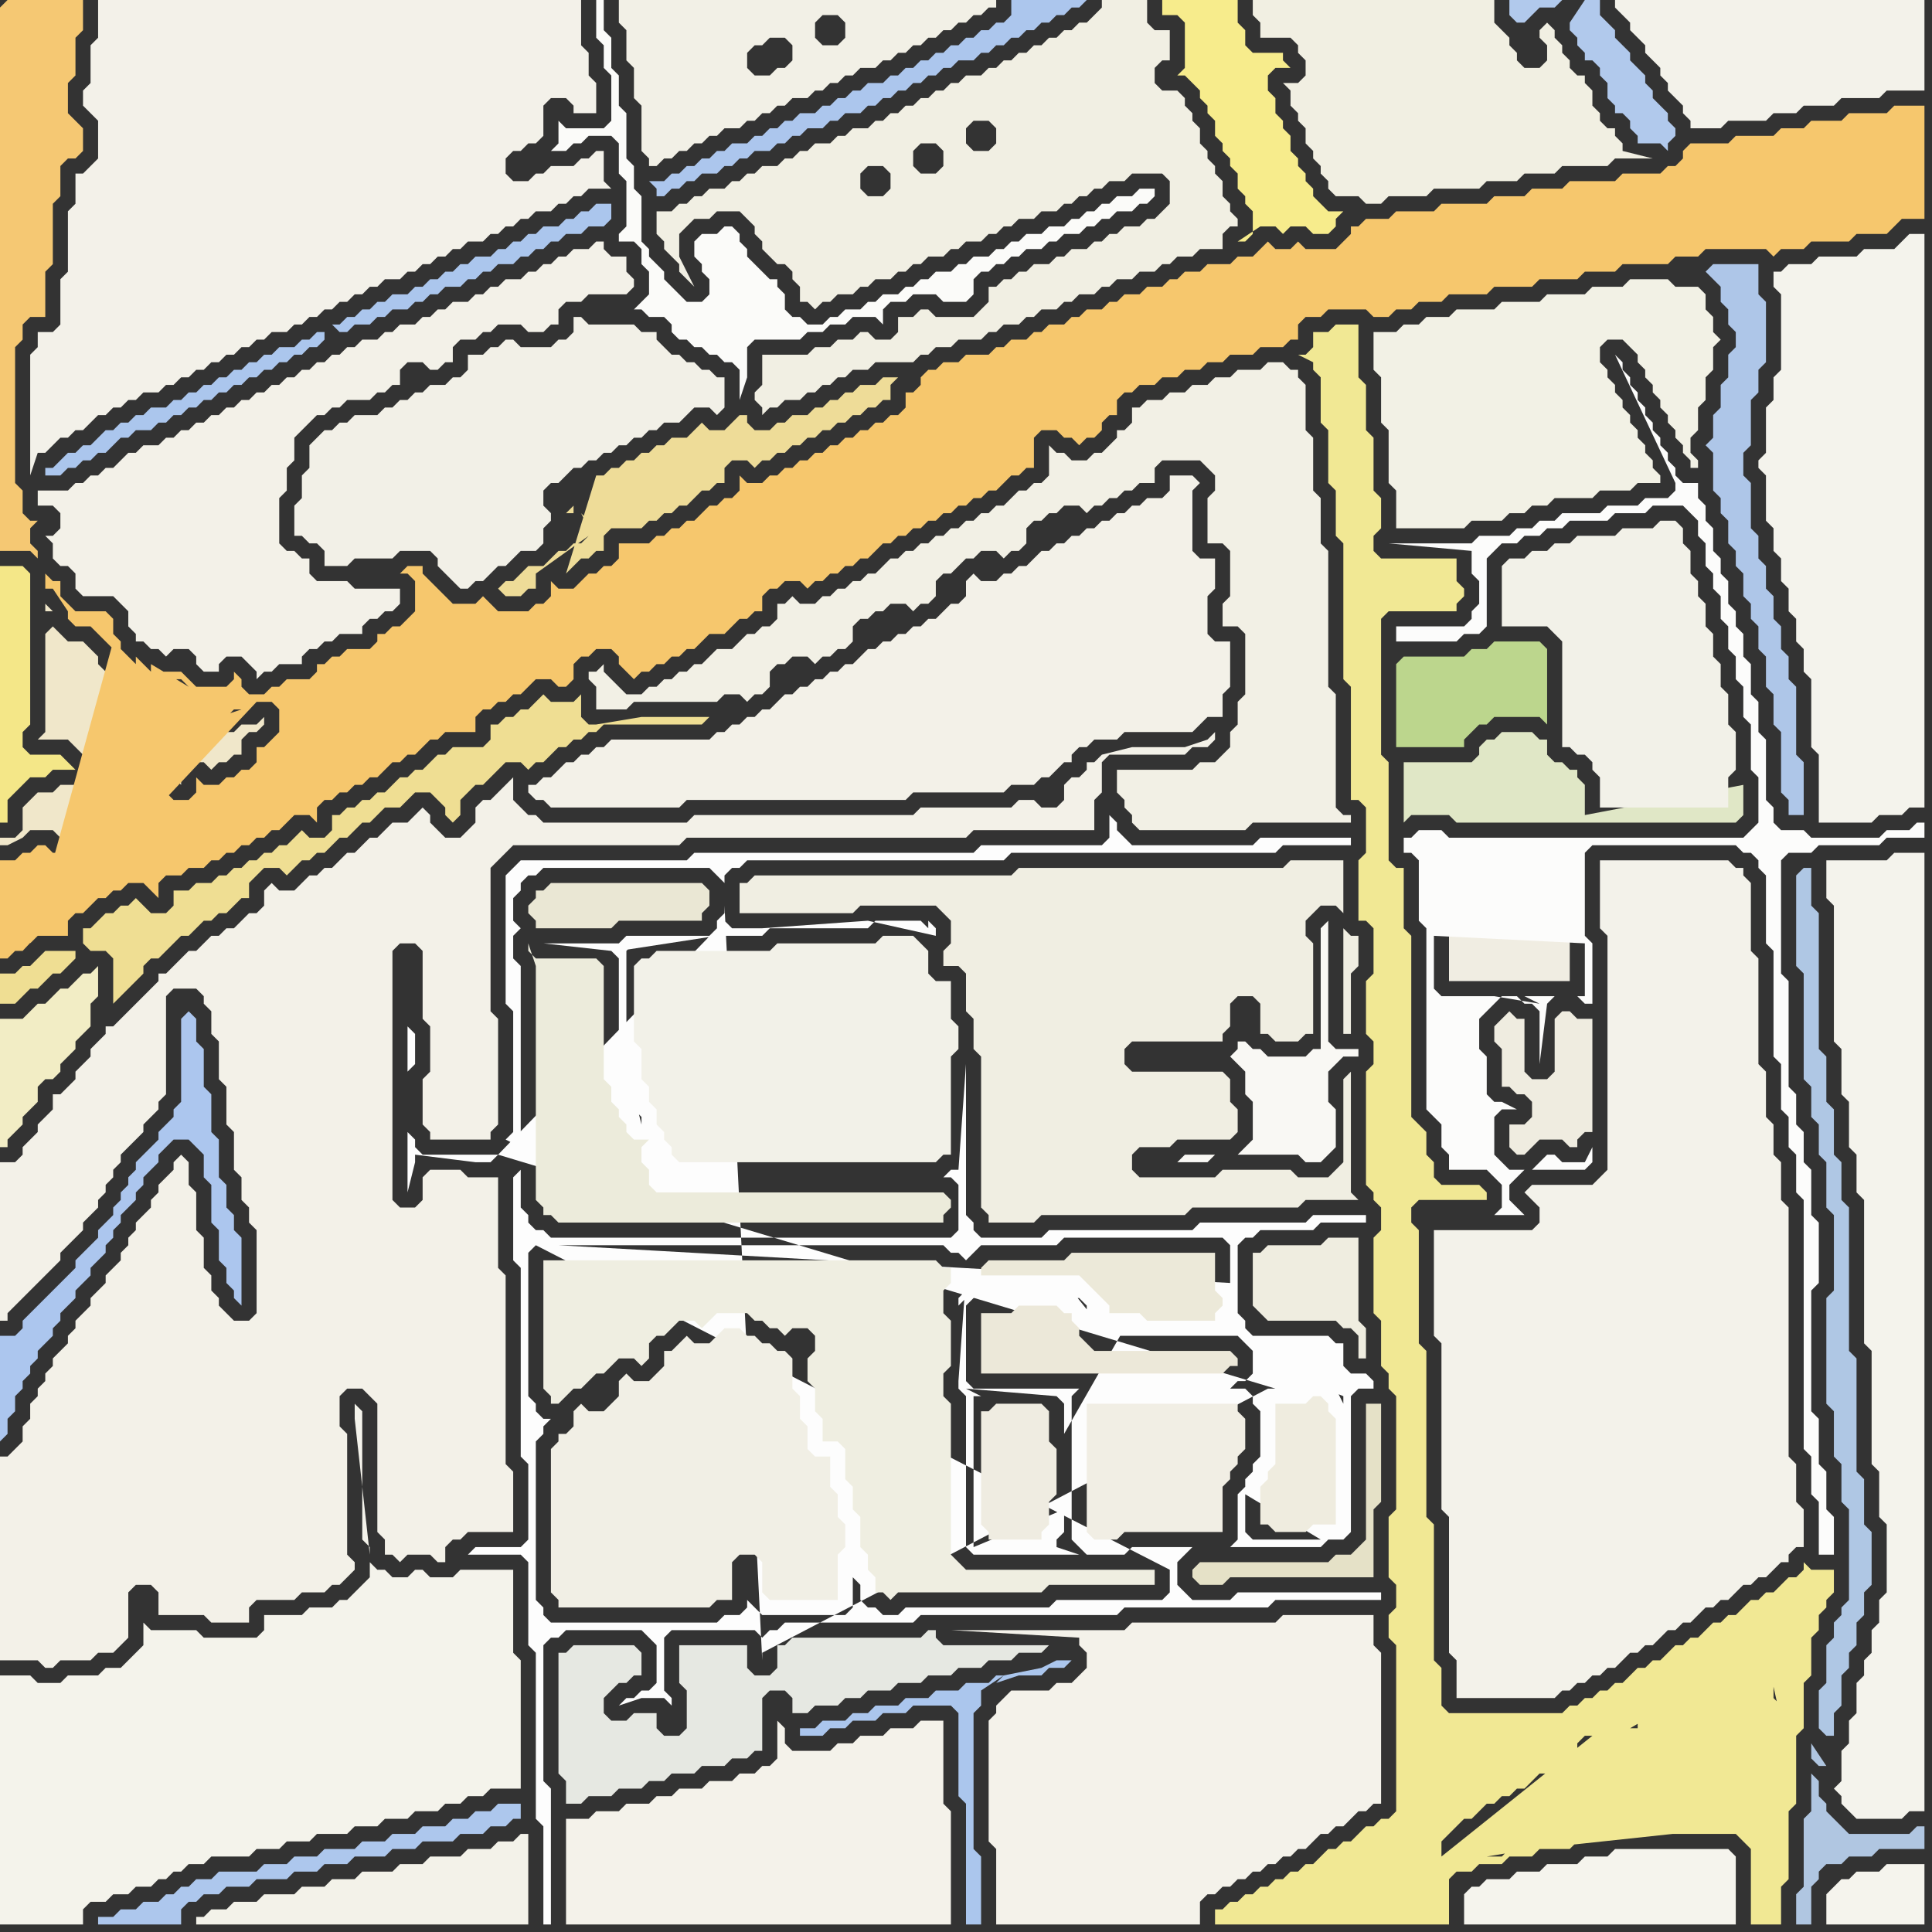 <svg width="256" height="256" xmlns="http://www.w3.org/2000/svg"><rect width="100%" height="100%" fill="#333333" stroke="none"/><script> 
var tempColor;
function hoverPath(evt){
obj = evt.target;
tempColor = obj.getAttribute("fill");
obj.setAttribute("fill","red");
//alert(tempColor);
//obj.setAttribute("stroke","red");}
function recoverPath(evt){
obj = evt.target;
obj.setAttribute("fill", tempColor);
//obj.setAttribute("stroke", tempColor);
}</script><path onmouseover="hoverPath(evt)" onmouseout="recoverPath(evt)" fill="rgb(172,198,237)" d="M  88,24l -2,0 1,1 0,1 1,0 1,-1 1,0 1,-1 1,0 1,-1 2,0 1,-1 1,0 1,-1 1,0 1,-1 2,0 1,-1 1,0 1,-1 1,0 1,-1 2,0 1,-1 1,0 1,-1 2,0 1,-1 1,0 1,-1 1,0 1,-1 1,0 1,-1 1,0 1,-1 1,0 1,-1 1,0 1,-1 2,0 1,-1 1,0 1,-1 1,0 1,-1 1,0 1,-1 1,0 1,-1 1,0 1,-1 1,0 1,-1 1,0 1,-1 -10,0 0,2 -1,1 -1,0 -1,1 -1,0 -1,1 -1,0 -1,1 -1,0 -1,1 -1,0 -1,1 -1,0 -1,1 -1,0 -1,1 -1,0 -1,1 -2,0 -1,1 -1,0 -1,1 -1,0 -1,1 -1,0 -1,1 -2,0 -1,1 -1,0 -1,1 -1,0 -1,1 -1,0 -1,1 -2,0 -1,1 -1,0 -1,1 -1,0 -1,1 -1,0 -1,1 -1,0 -1,1Z"/>
<path onmouseover="hoverPath(evt)" onmouseout="recoverPath(evt)" fill="rgb(241,239,227)" d="M  131,40l 0,0 -1,1 -1,1 -5,0 -1,-1 -1,0 -1,1 -2,0 0,2 -1,1 -2,0 -1,-1 -1,0 -1,1 -2,0 -1,1 -2,0 -1,1 -6,0 0,4 -1,1 0,1 1,1 0,1 1,-1 1,0 1,-1 2,0 1,-1 1,0 1,-1 1,0 1,-1 1,0 1,-1 2,0 1,-1 5,0 1,-1 1,0 1,-1 2,0 1,-1 3,0 1,-1 1,0 1,-1 2,0 1,-1 1,0 1,-1 2,0 1,-1 1,0 1,-1 2,0 1,-1 1,0 1,-1 2,0 1,-1 2,0 1,-1 1,0 1,-1 2,0 1,-1 3,0 0,-2 1,-1 1,0 0,-1 -1,-1 0,-1 -1,-1 0,-2 -1,-1 0,-1 -1,-1 0,-1 -1,-1 0,-2 -1,-1 0,-1 -1,-1 0,-1 -1,-1 -2,0 -1,-1 0,-2 1,-1 1,0 0,-4 -2,0 -1,-1 0,-3 -6,0 0,1 -1,1 -1,1 -1,0 -1,1 -1,0 -1,1 -1,0 -1,1 -1,0 -1,1 -1,0 -1,1 -1,0 -1,1 -1,0 -1,1 -2,0 -1,1 -1,0 -1,1 -1,0 -1,1 -1,0 -1,1 -1,0 -1,1 -1,0 -1,1 -1,0 -1,1 -2,0 -1,1 -1,0 -1,1 -2,0 -1,1 -1,0 -1,1 -1,0 -1,1 -2,0 -1,1 -1,0 -1,1 -1,0 -1,1 -2,0 -1,1 -1,0 -1,1 -1,0 -1,1 -2,0 0,3 1,1 0,1 1,1 1,1 0,1 1,1 1,1 -1,-2 0,0 -1,-2 0,-3 1,-1 1,-1 2,0 1,-1 3,0 1,1 1,1 0,1 1,1 0,1 1,1 1,1 1,0 1,1 0,1 1,1 0,2 1,0 1,1 1,-1 1,0 1,-1 2,0 1,-1 1,0 1,-1 2,0 1,-1 1,0 1,-1 1,0 1,-1 2,0 1,-1 1,0 1,-1 2,0 1,-1 1,0 1,-1 1,0 1,-1 2,0 1,-1 2,0 1,-1 1,0 1,-1 1,0 1,-1 1,0 1,-1 2,0 1,-1 4,0 1,1 0,3 -1,1 -1,1 -1,0 -1,1 -2,0 -1,1 -1,0 -1,1 -1,0 -1,1 -2,0 -1,1 -1,0 -1,1 -2,0 -1,1 -1,0 -1,1 -1,0 -1,1 -1,0 0,2 -17,-17 1,-1 2,0 1,1 0,2 -1,1 -2,0 -1,-1 0,-2 17,17 -10,-20 1,-1 2,0 1,1 0,2 -1,1 -2,0 -1,-1 0,-2 10,20 -2,-24 2,0 1,1 0,2 -1,1 -2,0 -1,-1 0,-2 1,-1 2,24Z"/>
<path onmouseover="hoverPath(evt)" onmouseout="recoverPath(evt)" fill="rgb(242,240,229)" d="M  149,102l -1,0 0,3 1,1 0,1 1,1 0,1 1,1 14,0 1,-1 13,0 0,-1 -1,0 -1,-1 0,-15 -1,-1 0,-18 -1,-1 0,-6 -1,-1 0,-7 -1,-1 0,-6 -1,-1 0,-1 -1,0 -1,-1 -2,0 -1,1 -3,0 -1,1 -2,0 -1,1 -2,0 -1,1 -2,0 -1,1 -2,0 -1,1 -1,0 0,2 -1,1 -1,0 0,1 -1,1 -1,1 -1,0 -1,1 -2,0 -1,-1 -1,0 -1,-1 0,4 -1,1 -1,0 -1,1 -1,0 -1,1 -1,1 -1,0 -1,1 -1,0 -1,1 -1,0 -1,1 -1,0 -1,1 -1,0 -1,1 -1,0 -1,1 -1,0 -1,1 -1,0 -1,1 -1,1 -1,0 -1,1 -1,0 -1,1 -1,0 -1,1 -1,0 -1,1 -2,0 -1,-1 -1,1 -1,0 0,2 -1,1 -1,0 -1,1 -1,0 -2,2 -2,0 -1,1 -1,1 -1,0 -1,1 -1,0 -1,1 -1,0 -1,1 -1,0 -1,1 -2,0 -1,-1 -1,-1 -1,-1 0,-1 -1,1 -1,0 0,1 1,1 0,3 4,0 1,-1 11,0 1,-1 2,0 1,1 1,-1 1,0 1,-1 0,-2 1,-1 1,0 1,-1 2,0 1,1 1,-1 1,0 1,-1 1,0 1,-1 0,-2 1,-1 1,0 1,-1 1,0 1,-1 2,0 1,1 1,-1 1,0 1,-1 0,-2 1,-1 1,0 2,-2 1,0 1,-1 2,0 1,1 1,-1 1,0 1,-1 0,-2 1,-1 1,0 1,-1 1,0 1,-1 2,0 1,1 1,-1 1,0 1,-1 1,0 1,-1 1,0 1,-1 2,0 0,-2 1,-1 5,0 2,2 0,2 -1,1 0,6 2,0 1,1 0,6 -1,1 0,3 2,0 1,1 0,8 -1,1 0,3 -1,1 0,2 -1,1 -1,1 -2,0 -1,1Z"/>
<path onmouseover="hoverPath(evt)" onmouseout="recoverPath(evt)" fill="rgb(188,214,141)" d="M  185,88l 0,11 9,0 0,-1 1,-1 1,-1 1,0 1,-1 6,0 1,1 0,-10 -1,-1 -6,0 -1,1 -2,0 -1,1 -8,0 -1,1Z"/>
<path onmouseover="hoverPath(evt)" onmouseout="recoverPath(evt)" fill="rgb(245,200,115)" d="M  0,1l 0,72 4,0 1,1 0,-1 -1,-1 0,-2 1,-1 -1,0 -1,-1 0,-3 -1,-1 0,-18 1,-1 0,-2 1,-1 2,0 0,-6 1,-1 0,-8 1,-1 0,-4 1,-1 1,0 1,-1 0,-3 -1,-1 0,0 -1,-1 0,-4 1,-1 0,-5 1,-1 0,-4 -10,0 -1,1Z"/>
<path onmouseover="hoverPath(evt)" onmouseout="recoverPath(evt)" fill="rgb(253,253,253)" d="M  66,153l -10,0 -1,-1 0,-1 -1,-1 0,-8 1,-1 0,-4 -1,-1 0,22 1,-4 0,-1 8,1 2,0 1,-1 1,-2 2,1 0,-24 -1,-1 0,-3 1,-1 -1,-1 0,-3 1,-1 0,-1 1,-1 1,0 1,-1 22,0 1,1 1,1 0,-1 1,-1 1,0 1,-1 34,0 1,-1 35,0 1,-1 9,0 0,-1 -12,0 -1,1 -16,0 -1,-1 -1,-1 0,-1 -1,-1 0,3 -1,1 -16,0 -1,1 -37,0 -1,1 -22,0 -2,2 0,17 1,1 0,16 -1,1 -1,2 3,0 0,2 -1,1 0,11 1,1 0,25 1,1 0,10 -1,1 -6,0 -1,1 7,0 1,1 0,11 1,1 0,22 1,1 0,13 1,0 0,-18 -1,-1 0,-18 1,-1 1,0 1,-1 10,0 1,1 1,1 0,5 -1,1 -1,0 -1,1 -1,0 -1,1 3,-1 3,0 1,1 0,-1 -1,-1 0,-7 1,-1 11,0 1,1 1,-1 1,0 1,-1 17,0 1,-1 26,0 1,-1 19,0 1,-1 14,0 0,-1 -19,0 -1,1 -5,0 -1,-1 -1,-1 0,-3 1,-1 1,-1 -8,0 -1,1 -5,0 -1,-1 -1,-1 0,-19 1,-1 -14,0 -1,-1 0,-10 1,-1 4,0 1,-1 7,0 1,1 1,0 1,1 0,1 1,1 0,1 1,1 18,0 1,1 1,1 0,3 -1,1 -1,0 -1,1 2,0 1,1 0,1 1,1 0,6 -1,1 0,1 -1,1 0,1 -1,1 0,6 -1,1 12,0 1,-1 2,0 1,-1 0,-18 1,-1 2,0 0,-1 -1,-1 -2,0 -1,-1 0,-3 -1,0 -1,-1 -10,0 -1,-1 0,-1 -1,-1 0,-9 1,-1 1,0 1,-1 7,0 1,-1 6,0 0,-1 -7,0 -1,1 -14,0 -1,1 -19,0 -1,1 -8,0 -1,-1 0,-1 -1,-1 0,-20 -1,14 -1,0 -1,1 -36,0 -1,-1 0,1 38,0 1,1 0,6 -1,1 -53,0 -1,-1 -1,0 -1,-1 0,-1 -1,-1 0,-7 -3,0 8,12 51,0 1,1 1,0 1,1 1,-1 1,-1 10,0 1,-1 21,0 1,1 0,5 -89,-5 -8,-12 97,22 0,1 2,1 0,0 -2,-2 -97,-22 112,32 0,1 -1,-2 -1,-1 -3,0 5,2 -112,-32 106,31 0,0 -106,-31 109,51 -9,0 -1,-1 0,-5 10,6 -109,-51 83,23 -3,0 -4,-5 -13,0 -1,-1 0,1 -1,1 0,1 1,-1 0,-3 -1,14 0,1 1,1 0,20 1,1 14,0 -3,-1 0,-1 1,-1 0,-3 -12,5 0,-20 1,0 -2,-1 0,0 12,1 0,0 1,1 0,4 8,-14 -83,-23 89,55 0,3 -1,1 -14,0 -1,1 -19,0 -1,1 -2,0 -1,-1 -1,0 -1,-1 0,-2 -1,-1 0,4 -1,1 -11,0 -1,-1 -1,-1 0,1 -1,1 -2,0 -1,1 -22,0 -1,-1 0,-1 -1,-1 0,-21 1,-1 0,-1 1,-1 -1,0 -1,-1 0,-1 -1,-1 0,-19 1,-1 84,43 -89,-55 103,31 -1,0 -67,35 0,1 -5,-100 0,1 -1,1 0,1 -1,1 -11,0 -1,1 -10,0 9,1 0,0 1,1 0,15 1,1 0,2 1,1 0,1 1,1 0,1 -1,-4 0,0 -1,-3 0,-16 1,-1 -1,0 -1,1 13,-2 6,0 1,-1 13,0 1,-1 6,0 1,1 0,-1 1,1 0,1 -9,-2 -14,1 -4,0 -1,-1Z"/>
<path onmouseover="hoverPath(evt)" onmouseout="recoverPath(evt)" fill="rgb(239,238,225)" d="M  72,169l 0,15 1,1 0,1 1,0 1,-1 0,0 1,-1 1,0 1,-1 1,-1 1,0 1,-1 1,-1 2,0 1,1 1,-1 0,-2 1,-1 1,0 1,-1 1,-1 2,0 1,1 1,-1 0,0 1,-1 4,0 1,1 1,0 1,1 1,0 1,1 1,-1 2,0 1,1 0,2 -1,1 0,3 1,1 0,3 1,1 0,3 2,0 1,1 0,4 1,1 0,3 1,1 0,4 1,1 0,2 1,1 0,2 1,0 1,1 1,-1 19,0 1,-1 14,0 0,-2 -25,0 -1,-1 -1,-1 0,-20 -1,-1 0,-3 1,-1 0,-6 -1,-1 0,-3 1,-1 0,-2 -1,0 -1,-1 -52,0Z"/>
<path onmouseover="hoverPath(evt)" onmouseout="recoverPath(evt)" fill="rgb(242,241,232)" d="M  85,127l 0,0 -1,1 0,10 1,1 0,4 1,1 0,2 1,1 0,2 1,1 0,1 1,1 0,1 1,1 34,0 1,-1 1,0 0,-13 1,-1 0,-3 -1,-1 0,-5 -2,0 -1,-1 0,-3 -1,-1 -1,-1 -4,0 -1,1 -13,0 -1,1 -15,0 -1,1Z"/>
<path onmouseover="hoverPath(evt)" onmouseout="recoverPath(evt)" fill="rgb(177,201,236)" d="M  207,0l -7,0 0,2 1,1 1,0 1,-1 0,0 1,-1 2,0 1,-1 1,3 0,1 1,1 0,1 1,1 0,1 1,0 1,1 0,1 1,1 0,2 1,1 0,1 1,0 1,1 0,1 1,1 0,1 3,0 1,1 0,-1 1,-1 0,-1 -1,-1 0,-1 -1,-1 -1,-1 0,-1 -1,-1 0,-1 -2,-2 0,-1 -1,-1 -1,-1 0,-1 -1,-1 -1,-1 0,-2 -2,0 -2,3 -1,-3Z"/>
<path onmouseover="hoverPath(evt)" onmouseout="recoverPath(evt)" fill="rgb(243,241,232)" d="M  7,65l -2,0 0,2 2,0 1,1 0,2 -1,1 -1,0 1,1 0,2 1,1 1,0 1,1 0,2 1,1 4,0 1,1 1,1 0,2 1,1 0,1 1,0 1,1 1,0 1,1 1,-1 2,0 1,1 0,1 1,1 2,0 0,-1 1,-1 2,0 1,1 1,1 0,1 1,-1 1,0 1,-1 3,0 0,-1 1,-1 1,0 1,-1 1,0 1,-1 3,0 0,-1 1,-1 1,0 1,-1 1,0 1,-1 0,-2 -6,0 -1,-1 -4,0 -1,-1 0,-2 -1,0 -1,-1 -1,0 -1,-1 0,-6 1,-1 0,-3 1,-1 0,-3 1,-1 1,-1 1,-1 1,0 1,-1 1,0 1,-1 3,0 1,-1 1,0 1,-1 1,0 0,-2 1,-1 2,0 1,1 1,0 1,-1 1,0 0,-2 1,-1 2,0 1,-1 1,0 1,-1 3,0 1,1 2,0 1,-1 1,0 0,-2 1,-1 2,0 1,-1 5,0 1,-1 0,-1 -1,-1 0,-2 -2,0 -1,-1 0,-1 -1,0 -1,1 -2,0 -1,1 -1,0 -1,1 -1,0 -1,1 -1,0 -1,1 -2,0 -1,1 -1,0 -1,1 -1,0 -1,1 -2,0 -1,1 -1,0 -1,1 -1,0 -1,1 -2,0 -1,1 -1,0 -1,1 -2,0 -1,1 -1,0 -1,1 -1,0 -1,1 -1,0 -1,1 -1,0 -1,1 -1,0 -1,1 -1,0 -1,1 -1,0 -1,1 -1,0 -1,1 -1,0 -1,1 -1,0 -1,1 -1,0 -1,1 -1,0 -1,1 -1,0 -1,1 -2,0 -1,1 -1,0 -1,1 -1,1 -1,0 -1,1 -1,0 -1,1 -1,0 -1,1Z"/>
<path onmouseover="hoverPath(evt)" onmouseout="recoverPath(evt)" fill="rgb(243,241,232)" d="M  23,154l 0,1 -1,1 -1,1 0,1 -1,1 0,1 -2,2 0,1 -1,1 0,1 -1,1 0,1 -1,1 -1,1 0,1 -2,2 0,1 -1,1 -1,1 0,1 -1,1 0,1 -1,1 -1,1 0,1 -1,1 0,1 -1,1 0,1 -1,1 0,2 -1,1 0,2 -1,1 -1,1 -1,0 0,27 5,0 1,1 1,0 1,-1 4,0 1,-1 2,0 1,-1 1,-1 0,-6 1,-1 2,0 1,1 0,3 6,0 1,1 5,0 0,-2 1,-1 5,0 1,-1 3,0 1,-1 1,0 1,-1 1,-1 0,-1 -1,-1 0,-16 -1,-1 0,-4 1,-1 2,0 1,1 1,1 0,17 1,1 0,2 1,0 1,1 1,-1 3,0 1,1 1,0 0,-2 1,-1 1,0 1,-1 6,0 0,-8 -1,-1 0,-25 -1,-1 0,-12 -4,0 -1,-1 -4,0 -1,1 0,3 -1,1 -2,0 -1,-1 0,-33 1,-1 2,0 1,1 0,9 1,1 0,6 -1,1 0,6 1,1 0,1 8,0 0,-1 1,-1 0,-14 -1,-1 0,-19 1,-1 1,-1 1,-1 22,0 1,-1 37,0 1,-1 16,0 0,-4 1,-1 0,-4 1,-1 10,0 1,-1 2,0 1,-1 0,-1 -1,1 -3,1 -7,0 -4,1 -1,1 -1,0 0,1 -1,1 -1,0 -1,1 0,2 -1,1 -2,0 -1,-1 -2,0 -1,1 -12,0 -1,1 -29,0 -1,1 -19,0 -1,-1 -1,0 -1,-1 -1,-1 0,-3 -3,3 -1,0 -1,1 0,2 -2,2 -2,0 -1,-1 -1,-1 0,-1 -1,-1 -1,1 0,0 -1,1 -2,0 -1,1 -1,1 -1,0 -1,1 -1,1 -1,0 -1,1 -1,1 -1,0 -1,1 -1,0 -1,1 -1,1 -2,0 -1,-1 -1,1 0,2 -1,1 -1,0 -1,1 -1,1 -1,0 -1,1 -1,0 -1,1 -1,1 -1,0 -1,1 -1,1 -1,1 -1,0 0,1 -1,1 -1,1 -1,1 -1,1 -1,1 -1,1 -1,0 0,1 -1,1 -1,1 0,1 -1,1 -1,1 0,1 -2,2 -1,0 0,2 -1,1 -1,1 0,1 -1,1 -1,1 0,1 -1,1 -2,0 0,21 1,0 0,-1 1,-1 1,-1 4,-4 1,-1 0,-1 1,-1 1,-1 1,-1 0,-1 1,-1 1,-1 0,-1 1,-1 0,-1 1,-1 0,-1 1,-1 0,-1 1,-1 1,-1 1,-1 0,-1 1,-1 1,-1 0,-1 1,-1 0,-13 1,-1 3,0 1,1 0,1 1,1 0,3 1,1 0,5 1,1 0,5 1,1 0,5 1,1 0,3 1,1 0,2 1,1 0,11 -1,1 -2,0 -1,-1 -1,-1 0,-1 -1,-1 0,-2 -1,-1 0,-4 -1,-1 0,-5 -1,-1 0,-3 -1,-1 -1,1Z"/>
<path onmouseover="hoverPath(evt)" onmouseout="recoverPath(evt)" fill="rgb(236,235,219)" d="M  71,130l 0,29 1,1 0,1 1,0 1,1 51,0 0,-1 1,-1 0,-1 -1,-1 -38,0 -1,-1 0,-2 -1,-1 0,-2 1,-1 -2,0 -1,-1 0,-1 -1,-1 0,-1 -1,-1 0,-2 -1,-1 0,-15 -1,-1 -8,0 -1,-1 0,-1 1,3Z"/>
<path onmouseover="hoverPath(evt)" onmouseout="recoverPath(evt)" fill="rgb(244,242,234)" d="M  132,226l 0,1 -1,1 0,16 1,1 0,10 27,0 0,-3 1,-1 1,0 1,-1 1,0 1,-1 1,0 1,-1 1,0 1,-1 1,0 1,-1 1,0 1,-1 1,0 1,-1 1,-1 1,0 1,-1 1,0 1,-1 1,-1 1,0 1,-1 1,0 0,-20 -1,-1 0,-4 -12,0 -1,1 -19,0 -1,1 -23,0 17,1 0,1 1,1 0,2 -1,1 -1,1 -2,0 -1,1 -5,0 -1,1 -1,1Z"/>
<path onmouseover="hoverPath(evt)" onmouseout="recoverPath(evt)" fill="rgb(236,233,217)" d="M  144,170l 0,0 1,1 1,1 1,1 0,1 4,0 1,1 9,0 0,-1 1,-1 0,-1 -1,-1 0,-5 -19,0 -1,1 -10,0 -1,1 0,1 13,0 1,1Z"/>
<path onmouseover="hoverPath(evt)" onmouseout="recoverPath(evt)" fill="rgb(240,237,226)" d="M  200,130l 8,0 0,-13 -2,0 -1,-1 -2,0 -1,1 -10,0 0,1 -1,1 0,3 1,1 0,7Z"/>
<path onmouseover="hoverPath(evt)" onmouseout="recoverPath(evt)" fill="rgb(224,231,198)" d="M  209,103l 0,-1 -1,0 -1,-1 -1,0 -1,-1 0,-2 -1,0 -1,-1 -4,0 -1,1 -1,0 -1,1 0,1 -1,1 -9,0 0,8 1,-1 5,0 1,1 37,0 1,-1 0,-4 -21,4 0,-4 -1,-1Z"/>
<path onmouseover="hoverPath(evt)" onmouseout="recoverPath(evt)" fill="rgb(245,244,237)" d="M  243,250l -1,1 0,4 13,0 0,-8 -5,0 -1,1 -3,0 -1,1 -1,0 -1,1Z"/>
<path onmouseover="hoverPath(evt)" onmouseout="recoverPath(evt)" fill="rgb(244,243,235)" d="M  0,227l 0,28 11,0 0,-2 1,-1 2,0 1,-1 2,0 1,-1 2,0 1,-1 1,0 1,-1 1,0 1,-1 2,0 1,-1 5,0 1,-1 3,0 1,-1 3,0 1,-1 4,0 1,-1 3,0 1,-1 3,0 1,-1 3,0 1,-1 2,0 1,-1 2,0 1,-1 4,0 0,-17 -1,-1 0,-11 -7,0 -1,1 -3,0 -1,-1 -1,0 -1,1 -2,0 -1,-1 -1,0 -1,-1 0,2 -1,1 -1,1 -1,1 -1,0 -1,1 -3,0 -1,1 -5,0 0,2 -1,1 -7,0 -1,-1 -6,0 -1,-1 0,3 -1,1 -2,2 -2,0 -1,1 -4,0 -1,1 -3,0 -1,-1 -4,0 0,5 49,-21 0,-1 -1,-1 0,-17 -1,-1 0,2 2,18 -49,21Z"/>
<path onmouseover="hoverPath(evt)" onmouseout="recoverPath(evt)" fill="rgb(242,240,231)" d="M  42,58l 0,0 -1,1 0,3 -1,1 0,3 -1,1 0,4 1,0 1,1 1,0 1,1 0,2 3,0 1,-1 5,0 1,-1 4,0 1,1 0,1 1,1 1,1 1,1 1,0 1,-1 1,0 1,-1 1,-1 1,0 1,-1 1,-1 2,0 1,-1 0,-2 1,-1 0,-1 -1,-1 0,-2 1,-1 1,0 2,-2 1,0 1,-1 1,0 1,-1 1,0 1,-1 1,0 1,-1 1,0 1,-1 1,0 1,-1 2,0 1,-1 1,-1 2,0 1,1 1,-1 0,-4 -1,0 -1,-1 -1,0 -1,-1 -1,0 -1,-1 -1,0 -1,-1 -1,-1 0,-1 -2,0 -1,-1 -6,0 -1,-1 -1,0 0,2 -1,1 -1,0 -1,1 -4,0 -1,-1 -1,0 -1,1 -1,0 -1,1 -2,0 0,2 -1,1 -1,0 -1,1 -2,0 -1,1 -1,0 -1,1 -1,0 -1,1 -1,0 -1,1 -3,0 -1,1 -1,0 -1,1 -1,0 -1,1Z"/>
<path onmouseover="hoverPath(evt)" onmouseout="recoverPath(evt)" fill="rgb(234,231,212)" d="M  74,123l 7,0 1,-1 11,0 0,-1 1,-1 0,-2 -1,-1 -20,0 -1,1 -1,0 0,1 -1,1 0,1 1,1 0,1Z"/>
<path onmouseover="hoverPath(evt)" onmouseout="recoverPath(evt)" fill="rgb(244,242,234)" d="M  105,232l 0,0 -1,-1 0,-2 -1,-1 0,5 -1,1 -1,0 -1,1 -2,0 -1,1 -3,0 -1,1 -3,0 -1,1 -2,0 -1,1 -3,0 -1,1 -3,0 -1,1 -3,0 0,14 51,0 0,-15 -1,-1 0,-11 -3,0 -1,1 -3,0 -1,1 -3,0 -1,1 -2,0 -1,1Z"/>
<path onmouseover="hoverPath(evt)" onmouseout="recoverPath(evt)" fill="rgb(245,244,237)" d="M  194,251l 0,4 36,0 0,-9 -1,-1 -15,0 -1,1 -3,0 -1,1 -4,0 -1,1 -3,0 -1,1 -3,0 -1,1 -1,0 -1,1Z"/>
<path onmouseover="hoverPath(evt)" onmouseout="recoverPath(evt)" fill="rgb(242,241,230)" d="M  196,243l -1,0 -1,1 -1,1 2,0 1,-1 2,0 1,-1 2,0 1,-1 3,0 1,-1 3,0 1,-1 21,0 0,-6 -21,0 0,1 -1,1 -2,0 -1,1 -1,0 -1,1 -1,1 -1,0 -1,1 -1,0 -1,1 -1,0 -1,1 -1,1Z"/>
<path onmouseover="hoverPath(evt)" onmouseout="recoverPath(evt)" fill="rgb(239,236,224)" d="M  203,147l 0,1 -1,1 -2,0 0,3 1,1 1,0 1,-1 1,-1 3,0 1,1 1,0 0,-1 1,-1 1,0 0,-15 -2,0 -1,-1 -1,0 -1,1 0,7 -1,1 -2,0 -1,-1 0,-7 -1,0 -1,-1 -1,1 0,0 -1,1 0,2 1,1 0,5 1,0 1,1 1,0 1,1Z"/>
<path onmouseover="hoverPath(evt)" onmouseout="recoverPath(evt)" fill="rgb(176,198,225)" d="M  240,235l 0,5 -1,1 0,9 -1,1 0,4 2,0 0,-5 1,-1 0,-1 1,-1 2,0 1,-1 3,0 1,-1 6,0 0,-3 -1,0 -1,1 -8,0 -1,-1 -1,-1 -1,-1 0,-1 -1,-1 0,-2 -1,-1 1,-1 -1,-1 0,-2 2,3 -1,0 -1,1Z"/>
<path onmouseover="hoverPath(evt)" onmouseout="recoverPath(evt)" fill="rgb(240,231,202)" d="M  6,84l 0,13 -1,1 4,0 1,1 1,1 1,1 0,2 -1,1 -3,0 -1,1 -2,0 -1,1 -1,1 0,3 -1,1 -2,0 0,1 1,0 2,-1 1,-1 3,0 1,1 3,0 1,-1 1,0 0,-3 1,-1 2,0 0,-1 1,-1 3,0 1,-1 2,0 1,1 0,-2 1,-1 2,0 1,1 1,-1 1,0 1,-1 1,0 0,-2 1,-1 1,0 1,-1 0,-1 -1,1 -2,0 -1,1 -3,0 -1,-1 -1,-1 0,-2 -2,0 -1,-1 -2,0 -1,-1 -1,0 -1,-1 -1,0 -1,-1 -2,0 -1,-1 0,-1 -1,-1 -1,-1 -2,0 -1,-1 -1,-1 -1,1 0,-3 1,0 -1,-1Z"/>
<path onmouseover="hoverPath(evt)" onmouseout="recoverPath(evt)" fill="rgb(171,198,237)" d="M  43,44l -1,0 -1,1 -1,0 -1,1 -2,0 -1,1 -1,0 -1,1 -1,0 -1,1 -1,0 -1,1 -1,0 -1,1 -1,0 -1,1 -1,0 -1,1 -1,0 -1,1 -2,0 -1,1 -1,0 -1,1 -1,0 -1,1 -1,0 -1,1 -1,1 -1,0 -1,1 -1,0 -2,2 -1,0 0,1 2,0 1,-1 1,0 1,-1 1,0 1,-1 1,0 1,-1 1,-1 1,0 1,-1 2,0 1,-1 1,0 1,-1 1,0 1,-1 1,0 1,-1 1,0 1,-1 1,0 1,-1 1,0 1,-1 1,0 1,-1 1,0 1,-1 1,0 1,-1 1,0 1,-1 1,0 1,-1 0,-1 1,-1 1,1 1,0 1,-1 2,0 1,-1 1,0 1,-1 2,0 1,-1 1,0 1,-1 1,0 1,-1 2,0 1,-1 1,0 1,-1 1,0 1,-1 2,0 1,-1 1,0 1,-1 1,0 1,-1 1,0 1,-1 2,0 1,-1 2,0 1,-1 0,-2 -2,0 -1,1 -1,0 -1,1 -1,0 -1,1 -2,0 -1,1 -1,0 -1,1 -1,0 -1,1 -1,0 -1,1 -2,0 -1,1 -1,0 -1,1 -1,0 -1,1 -1,0 -1,1 -1,0 -1,1 -2,0 -1,1 -1,0 -1,1 -1,0 -1,1 -1,0 -1,1 -1,0 -1,1Z"/>
<path onmouseover="hoverPath(evt)" onmouseout="recoverPath(evt)" fill="rgb(241,238,228)" d="M  144,188l 0,15 1,1 3,0 1,-1 13,0 0,-6 1,-1 0,-1 1,-1 0,-1 1,-1 0,-4 -1,-1 0,-1 -20,0Z"/>
<path onmouseover="hoverPath(evt)" onmouseout="recoverPath(evt)" fill="rgb(249,248,244)" d="M  163,140l 0,0 1,1 0,0 1,1 0,3 1,1 0,5 -2,2 8,0 1,1 2,0 1,-1 1,-1 0,-5 -1,-1 0,-4 1,-1 1,-1 2,0 0,-1 -3,0 -1,-1 0,-16 -1,1 0,16 -1,0 -1,1 -5,0 -1,-1 -1,0 -1,-1 -1,0 0,1 -1,1 -2,13 -4,0 -1,1 4,0 1,-1 2,-13Z"/>
<path onmouseover="hoverPath(evt)" onmouseout="recoverPath(evt)" fill="rgb(239,236,223)" d="M  169,188l 0,6 -1,1 0,1 -1,1 0,5 1,0 1,1 4,0 1,-1 3,0 0,-14 -1,-1 0,-1 -1,-1 -1,0 -1,1 -4,0Z"/>
<path onmouseover="hoverPath(evt)" onmouseout="recoverPath(evt)" fill="rgb(242,241,232)" d="M  199,76l 0,7 6,0 1,1 1,1 0,14 1,0 1,1 1,0 1,1 0,1 1,1 0,4 17,0 0,-4 1,-1 0,-5 -1,-1 0,-4 -1,-1 0,-3 -1,-1 0,-3 -1,-1 0,-3 -1,-1 0,-2 -1,-1 0,-3 -1,-1 0,-2 -1,-1 -2,0 -1,1 -4,0 -1,1 -5,0 -1,1 -2,0 -1,1 -2,0 -1,1 -2,0 -1,1Z"/>
<path onmouseover="hoverPath(evt)" onmouseout="recoverPath(evt)" fill="rgb(174,198,232)" d="M  227,35l -1,1 1,1 1,1 0,2 1,1 0,2 1,1 0,2 -1,1 0,3 -1,1 0,3 -1,1 0,3 -1,1 1,1 0,5 1,1 0,2 1,1 0,3 1,1 0,2 1,1 0,3 1,1 0,2 1,1 0,3 1,1 0,4 1,1 0,4 1,1 0,8 1,1 0,2 2,0 0,-7 -1,-1 0,-9 -1,-1 0,-3 -1,-1 0,-3 -1,-1 0,-3 -1,-1 0,-3 -1,-1 0,-3 -1,-1 0,-6 -1,-1 0,-3 1,-1 0,-6 1,-1 0,-3 1,-1 0,-8 -1,-1 0,-4Z"/>
<path onmouseover="hoverPath(evt)" onmouseout="recoverPath(evt)" fill="rgb(244,243,236)" d="M  235,36l 0,2 1,1 0,10 -1,1 0,3 -1,1 0,6 -1,1 0,1 1,1 0,6 1,1 0,3 1,1 0,3 1,1 0,3 1,1 0,3 1,1 0,3 1,1 0,9 1,1 0,9 7,0 1,-1 3,0 1,-1 2,0 0,-76 -2,0 -1,1 -1,1 -4,0 -1,1 -5,0 -1,1 -3,0 -1,1Z"/>
<path onmouseover="hoverPath(evt)" onmouseout="recoverPath(evt)" fill="rgb(175,199,228)" d="M  238,116l 0,12 1,1 0,14 1,1 0,4 1,1 0,4 1,1 0,6 1,1 0,10 -1,1 0,14 1,1 0,6 1,1 0,5 1,1 0,12 -1,1 0,1 -1,1 0,2 -1,1 0,5 -1,1 0,5 1,1 1,0 0,-3 1,-1 0,-4 1,-1 0,-2 1,-1 0,-3 1,-1 0,-3 1,-1 0,-7 -1,-1 0,-6 -1,-1 0,-15 -1,-1 0,-19 -1,-1 0,-5 -1,-1 0,-6 -1,-1 0,-6 -1,-1 0,-18 -1,-1 0,-5 -1,0 -1,1Z"/>
<path onmouseover="hoverPath(evt)" onmouseout="recoverPath(evt)" fill="rgb(244,243,236)" d="M  242,116l 0,3 1,1 0,18 1,1 0,6 1,1 0,6 1,1 0,5 1,1 0,19 1,1 0,15 1,1 0,6 1,1 0,9 -1,1 0,3 -1,1 0,3 -1,1 0,2 -1,1 0,4 -1,1 0,3 -1,1 0,4 -1,1 1,1 0,1 1,1 1,1 6,0 1,-1 2,0 0,-127 -4,0 -1,1 -8,0 0,2 1,116 0,0 -1,-116Z"/>
<path onmouseover="hoverPath(evt)" onmouseout="recoverPath(evt)" fill="rgb(246,199,109)" d="M  4,125l 0,0 1,-1 4,0 0,-2 1,-1 1,0 1,-1 1,-1 1,0 1,-1 1,0 1,-1 2,0 2,2 0,-2 1,-1 2,0 1,-1 2,0 1,-1 1,0 1,-1 1,0 1,-1 1,0 1,-1 1,0 1,-1 1,0 1,-1 1,-1 2,0 1,1 0,-2 1,-1 1,0 1,-1 1,0 1,-1 1,0 1,-1 1,0 1,-1 1,-1 1,0 1,-1 1,0 1,-1 1,-1 1,0 1,-1 4,0 0,-2 1,-1 1,0 1,-1 1,0 1,-1 1,0 1,-1 1,-1 2,0 1,1 1,0 1,-1 0,-2 1,-1 1,0 1,-1 2,0 1,1 0,1 1,1 1,1 1,-1 1,0 1,-1 1,0 1,-1 1,0 1,-1 1,0 2,-2 2,0 1,-1 1,-1 1,0 1,-1 1,0 0,-2 1,-1 1,0 1,-1 2,0 1,1 1,-1 1,0 1,-1 1,0 1,-1 1,0 1,-1 1,0 1,-1 1,-1 1,0 1,-1 1,0 1,-1 1,0 1,-1 1,0 1,-1 1,0 1,-1 1,0 1,-1 1,0 1,-1 1,0 1,-1 1,-1 1,0 1,-1 1,0 0,-4 1,-1 2,0 1,1 1,0 1,1 1,-1 1,0 1,-1 0,-1 1,-1 1,0 0,-2 1,-1 1,0 1,-1 2,0 1,-1 2,0 1,-1 2,0 1,-1 2,0 1,-1 3,0 1,-1 3,0 1,-1 1,0 0,-2 1,-1 2,0 1,-1 5,0 1,1 2,0 1,-1 2,0 1,-1 3,0 1,-1 5,0 1,-1 5,0 1,-1 5,0 1,-1 4,0 1,-1 6,0 1,-1 3,0 1,-1 8,0 1,1 1,-1 3,0 1,-1 5,0 1,-1 4,0 1,-1 1,-1 3,0 0,-15 -4,0 -1,1 -5,0 -1,1 -4,0 -1,1 -3,0 -1,1 -5,0 -1,1 -5,0 -1,1 0,1 -1,1 -1,0 -1,1 -5,0 -1,1 -6,0 -1,1 -4,0 -1,1 -4,0 -1,1 -6,0 -1,1 -5,0 -1,1 -3,0 -1,1 -1,0 0,1 -1,1 -1,1 -4,0 -1,-1 -1,1 -2,0 -1,-1 -1,1 -1,1 -2,0 -1,1 -3,0 -1,1 -2,0 -1,1 -1,0 -1,1 -2,0 -1,1 -2,0 -1,1 -1,0 -1,1 -2,0 -1,1 -1,0 -1,1 -2,0 -1,1 -1,0 -1,1 -2,0 -1,1 -1,0 -1,1 -3,0 -1,1 -2,0 -1,1 -1,0 -1,1 0,1 -1,1 -1,0 0,2 -1,1 -1,0 -1,1 -1,0 -1,1 -1,0 -1,1 -1,0 -1,1 -1,0 -1,1 -1,0 -1,1 -1,0 -1,1 -1,0 -1,1 -1,0 -1,1 -2,0 -1,-1 0,2 -1,1 -1,0 -1,1 -1,0 -1,1 -1,1 -1,0 -1,1 -1,0 -1,1 -1,0 -1,1 -4,0 0,2 -1,1 -1,0 -1,1 -1,0 -1,1 -1,1 -2,0 -1,-1 0,2 -1,1 -1,0 -1,1 -4,0 -1,-1 -1,-1 -1,1 -3,0 -3,-3 -1,-1 0,-1 -2,0 -1,1 1,0 1,1 0,4 -1,1 -1,1 -1,0 -1,1 -1,0 0,1 -1,1 -3,0 -1,1 -1,0 -1,1 -1,0 0,1 -1,1 -3,0 -1,1 -1,0 -1,1 -2,0 -1,-1 0,-1 -1,-1 0,1 -1,1 -4,0 -1,-1 -1,-1 -3,0 1,1 2,0 1,1 -5,-3 0,1 -1,-1 -1,-1 0,1 -1,-1 -1,-1 0,-1 -1,-1 0,-2 -1,-1 -4,0 -2,-2 0,-2 -1,0 -1,-1 0,2 1,0 2,3 0,1 1,1 2,0 1,1 1,1 1,1 0,1 1,0 -1,-2 -11,40 30,-32 2,0 1,1 0,3 -1,1 -1,1 -1,0 0,2 -1,1 -1,0 -1,1 -1,0 -1,1 -2,0 -1,-1 0,2 -1,1 -2,0 -1,-1 -1,1 -3,0 0,1 -1,1 -2,0 0,3 -1,1 -1,0 -1,1 -5,0 -1,-1 -1,0 -1,1 -1,0 -1,1 -2,0 0,13 1,0 1,-1 1,0 31,-33 -30,32 29,-31 -1,0 -3,1 1,0 1,-1 0,0 -3,-1 0,1 5,0 -29,31Z"/>
<path onmouseover="hoverPath(evt)" onmouseout="recoverPath(evt)" fill="rgb(230,232,226)" d="M  91,229l 0,0 -1,1 -2,0 -1,-1 0,-2 -3,0 -1,1 -2,0 -1,-1 0,-2 1,-1 1,-1 1,0 1,-1 1,0 0,-3 -1,-1 -8,0 -1,1 -1,0 0,16 1,1 0,3 2,0 1,-1 3,0 1,-1 3,0 1,-1 2,0 1,-1 3,0 1,-1 3,0 1,-1 2,0 1,-1 1,0 0,-7 1,-1 2,0 1,1 0,2 2,0 1,-1 3,0 1,-1 2,0 1,-1 3,0 1,-1 3,0 1,-1 3,0 1,-1 3,0 1,-1 3,0 1,-1 3,0 1,-1 -14,0 -1,-1 0,-1 -1,0 -1,1 -17,0 -1,1 -1,0 0,3 -1,1 -2,0 -1,-1 0,-3 -9,0 0,5 1,1Z"/>
<path onmouseover="hoverPath(evt)" onmouseout="recoverPath(evt)" fill="rgb(239,236,225)" d="M  130,189l 0,13 1,1 0,1 7,0 0,-1 1,-1 0,-3 1,-1 0,-6 -1,-1 0,-4 -1,-1 -6,0 -1,1 -1,0Z"/>
<path onmouseover="hoverPath(evt)" onmouseout="recoverPath(evt)" fill="rgb(244,243,233)" d="M  232,232l 1,0 0,-3 1,-1 0,-1 -1,-1 0,-5 -1,0 -1,1 0,0 -1,1 -1,0 -1,1 -1,0 -2,2 -1,0 -1,1 -1,0 -1,1 -1,0 -1,1 0,1 -1,1 -5,0 -1,1Z"/>
<path onmouseover="hoverPath(evt)" onmouseout="recoverPath(evt)" fill="rgb(244,231,136)" d="M  5,103l 1,0 1,-1 3,0 -1,-1 0,0 -1,-1 -4,0 -1,-1 0,-2 1,-1 0,-20 -1,-1 -3,0 0,34 1,0 0,-3 1,-1 1,-1 1,-1Z"/>
<path onmouseover="hoverPath(evt)" onmouseout="recoverPath(evt)" fill="rgb(239,222,147)" d="M  10,126l -4,0 -1,1 -1,1 -1,0 -1,1 -2,0 0,4 2,0 1,-1 0,0 1,-1 1,0 2,-2 1,0 1,-1 1,-1 0,-1 1,-1 1,1 2,0 1,1 0,6 -1,1 2,-2 3,-3 0,-1 1,-1 1,0 2,-2 1,-1 1,0 1,-1 1,-1 1,0 1,-1 1,0 1,-1 1,-1 1,0 0,-2 1,-1 1,-1 2,0 1,1 1,-1 0,0 1,-1 1,0 1,-1 1,0 1,-1 1,-1 1,0 1,-1 1,-1 1,0 1,-1 1,-1 2,0 1,-1 1,-1 2,0 1,1 1,1 0,1 1,1 1,-1 0,-2 1,-1 1,-1 1,0 1,-1 1,-1 1,-1 2,0 1,1 1,-1 1,0 2,-2 1,0 1,-1 1,0 1,-1 1,0 1,-1 13,0 1,-1 -9,0 -6,1 -1,0 -1,-1 0,-3 -1,1 -3,0 -1,-1 -1,1 -1,1 -1,0 -1,1 -1,0 -1,1 -1,0 0,2 -1,1 -4,0 -1,1 -1,0 -2,2 -1,0 -1,1 -1,0 -1,1 -1,1 -1,0 -1,1 -1,0 -1,1 -1,0 -1,1 -1,0 0,2 -1,1 -2,0 -1,-1 -1,1 0,0 -1,1 -1,0 -1,1 -1,0 -1,1 -1,0 -1,1 -1,0 -1,1 -1,0 -1,1 -2,0 -1,1 -2,0 0,2 -1,1 -2,0 -1,-1 -1,-1 -1,1 -1,0 -1,1 -1,0 -2,2 -1,0 0,2 -1,1Z"/>
<path onmouseover="hoverPath(evt)" onmouseout="recoverPath(evt)" fill="rgb(173,199,237)" d="M  15,254l -2,0 0,1 11,0 0,-2 1,-1 1,0 1,-1 2,0 1,-1 3,0 1,-1 4,0 1,-1 3,0 1,-1 3,0 1,-1 4,0 1,-1 3,0 1,-1 4,0 1,-1 3,0 1,-1 2,0 1,-1 1,0 0,-2 -3,0 -1,1 -2,0 -1,1 -2,0 -1,1 -3,0 -1,1 -3,0 -1,1 -3,0 -1,1 -4,0 -1,1 -3,0 -1,1 -3,0 -1,1 -5,0 -1,1 -2,0 -1,1 -1,0 -1,1 -1,0 -1,1 -2,0 -1,1 -2,0 -1,1Z"/>
<path onmouseover="hoverPath(evt)" onmouseout="recoverPath(evt)" fill="rgb(243,242,233)" d="M  53,255l 17,0 0,-12 -1,0 -1,1 -2,0 -1,1 -3,0 -1,1 -4,0 -1,1 -3,0 -1,1 -4,0 -1,1 -3,0 -1,1 -3,0 -1,1 -4,0 -1,1 -3,0 -1,1 -2,0 -1,1 -1,0 0,1Z"/>
<path onmouseover="hoverPath(evt)" onmouseout="recoverPath(evt)" fill="rgb(251,251,249)" d="M  101,36l 0,0 -1,-1 -1,-1 0,-1 -1,-1 0,-1 -1,-1 -1,0 -1,1 -2,0 -1,1 0,2 1,1 0,1 1,1 0,2 -1,1 -2,0 -1,-1 -1,-1 -1,-1 0,-1 -1,-1 -1,-1 0,-1 -1,-1 0,-6 -1,-1 0,-3 -1,-1 0,-6 -1,-1 0,-4 -1,-1 0,-4 -1,-1 0,-4 -1,0 0,5 1,1 0,3 1,1 0,6 -1,1 -5,0 -1,-1 0,3 -1,1 2,0 1,-1 1,0 1,-1 3,0 1,1 0,4 1,1 0,6 -1,1 0,1 2,0 1,1 0,2 1,1 0,3 -1,1 -1,1 1,0 1,1 2,0 1,1 0,1 1,1 1,0 1,1 1,0 1,1 1,0 1,1 1,0 1,1 0,4 1,-3 0,-4 1,-1 6,0 1,-1 2,0 1,-1 2,0 1,-1 3,0 1,1 0,-2 1,-1 2,0 1,-1 3,0 1,1 3,0 1,-1 0,-2 1,-1 1,0 1,-1 1,0 1,-1 1,0 1,-1 2,0 1,-1 1,0 1,-1 2,0 1,-1 1,0 1,-1 1,0 1,-1 2,0 1,-1 1,0 1,-1 0,-1 -2,0 -1,1 -2,0 -1,1 -1,0 -1,1 -1,0 -1,1 -1,0 -1,1 -2,0 -1,1 -2,0 -1,1 -1,0 -1,1 -1,0 -1,1 -2,0 -1,1 -1,0 -1,1 -2,0 -1,1 -1,0 -1,1 -1,0 -1,1 -2,0 -1,1 -1,0 -1,1 -2,0 -1,1 -1,0 -1,1 -2,0 -1,-1 -1,0 -1,-1 0,-2 -1,-1 0,-1 -1,0 -1,-1Z"/>
<path onmouseover="hoverPath(evt)" onmouseout="recoverPath(evt)" fill="rgb(171,198,237)" d="M  133,222l -1,0 -1,1 -3,0 -1,1 -3,0 -1,1 -3,0 -1,1 -3,0 -1,1 -2,0 -1,1 -3,0 -1,1 -2,0 0,1 3,0 1,-1 2,0 1,-1 3,0 1,-1 3,0 1,-1 5,0 1,1 0,11 1,1 0,16 2,0 0,-9 -1,-1 0,-18 1,-1 0,-2 3,-2 -1,1 0,0 3,-1 3,0 1,-1 2,0 1,-1 -2,0 -2,1Z"/>
<path onmouseover="hoverPath(evt)" onmouseout="recoverPath(evt)" fill="rgb(236,232,217)" d="M  142,174l -1,0 -1,-1 -5,0 -1,1 -4,0 0,8 32,0 1,-1 1,0 0,-1 -1,-1 -18,0 -1,-1 -1,-1 0,-1 -1,-1Z"/>
<path onmouseover="hoverPath(evt)" onmouseout="recoverPath(evt)" fill="rgb(241,232,148)" d="M  165,255l 27,0 0,-6 1,-1 2,0 1,-1 3,0 1,-1 3,0 1,-1 4,0 1,-1 3,0 1,-1 17,0 1,1 1,1 0,10 4,0 0,-5 1,-1 0,-9 1,-1 0,-9 1,-1 0,-6 1,-1 0,-5 1,-1 0,-2 1,-1 0,-1 1,-1 0,-3 -3,0 -1,-1 0,1 -1,1 -1,0 -1,1 -1,1 -1,0 -1,1 -1,0 -1,1 -1,1 -1,0 -1,1 -1,0 -1,1 -1,1 -1,0 -1,1 -1,0 -1,1 -1,1 -1,0 -1,1 -1,0 -1,1 -1,1 -1,0 -1,1 -1,0 -1,1 -1,0 -1,1 -1,0 -1,1 -15,0 -1,-1 0,-5 -1,-1 0,-18 -1,-1 0,-22 -1,-1 0,-15 -1,-1 0,-2 1,-1 9,0 0,-1 -1,-1 -5,0 -1,-1 0,-2 -1,-1 0,-3 -1,-1 -1,-1 0,-24 -1,-1 0,-8 -1,0 -1,-1 0,-13 -1,-1 0,-18 1,-1 9,0 0,-1 1,-1 0,-1 -1,-1 0,-3 -10,0 -1,-1 0,-2 1,-1 0,-4 -1,-1 0,-7 -1,-1 0,-6 -1,-1 0,-7 -3,0 -1,1 -2,0 0,2 -1,1 -1,0 2,1 0,1 1,1 0,6 1,1 0,7 1,1 0,6 1,1 0,18 1,1 0,15 1,0 1,1 0,6 -1,1 0,8 1,0 1,1 0,6 -1,1 0,7 1,1 0,3 -1,1 0,15 1,1 0,1 1,1 0,3 -1,1 0,10 1,1 0,6 1,1 0,2 1,1 0,15 -1,1 0,8 1,1 0,3 -1,1 0,3 1,1 0,22 -1,1 -1,0 -1,1 -1,0 -1,1 -1,1 -1,0 -1,1 -1,0 -1,1 -1,1 -1,0 -1,1 -1,0 -1,1 -1,0 -1,1 -1,0 -1,1 -1,0 -1,1 -1,0 -1,1 -1,0 0,2 4,0 66,-13 -20,0 -1,1 -3,0 -1,1 -3,0 -1,1 -2,0 -1,1 -2,0 6,-1 0,0 28,-3 -66,13 71,-26 -1,1 0,3 -1,1 -1,0 0,7 3,-12 -71,26 71,-27 0,-2 -1,-1 0,-5 -1,-1 0,0 2,9 -71,27 68,-36 -2,0 -1,1 -1,1 -1,0 -1,1 -1,0 -1,1 -1,1 -1,0 -1,1 -1,0 -1,1 -1,0 -1,1 -1,1 0,1 -1,0 17,-10 -68,36 26,-9 0,-2 1,-1 1,-1 1,-1 1,0 2,-2 1,0 1,-1 1,0 1,-1 1,0 1,-1 1,-1 1,0 1,-1 2,0 0,-1 1,-1 0,-1 1,-1 1,0 -20,16 -26,9Z"/>
<path onmouseover="hoverPath(evt)" onmouseout="recoverPath(evt)" fill="rgb(229,225,199)" d="M  179,206l -2,0 -1,1 -17,0 -1,1 0,1 1,1 3,0 1,-1 19,0 0,-9 1,-1 0,-13 -2,0 0,18 -2,2Z"/>
<path onmouseover="hoverPath(evt)" onmouseout="recoverPath(evt)" fill="rgb(242,241,229)" d="M  182,46l 0,3 1,1 0,6 1,1 0,7 1,1 0,5 9,0 1,-1 4,0 1,-1 2,0 1,-1 2,0 1,-1 5,0 1,-1 4,0 1,-1 3,0 0,-1 -1,-1 0,-1 -1,-1 0,-1 -1,-1 0,-1 -1,-1 0,-1 -1,-1 0,-1 -1,-1 0,-1 -1,-1 0,-1 -1,-1 0,-2 1,-1 2,0 1,1 1,1 0,1 1,1 0,1 1,1 0,1 1,1 0,1 1,1 0,1 1,1 0,1 1,1 0,1 1,1 0,1 1,0 0,-1 -1,-1 0,-2 1,-1 0,-3 1,-1 0,-3 1,-1 0,-3 1,-1 -1,-1 0,-2 -1,-1 0,-2 -1,-1 -3,0 -1,-1 -5,0 -1,1 -4,0 -1,1 -5,0 -1,1 -5,0 -1,1 -5,0 -1,1 -3,0 -1,1 -2,0 -1,1 -3,0Z"/>
<path onmouseover="hoverPath(evt)" onmouseout="recoverPath(evt)" fill="rgb(243,242,234)" d="M  190,166l 0,11 1,1 0,22 1,1 0,18 1,1 0,5 13,0 1,-1 1,0 1,-1 1,0 1,-1 1,0 1,-1 1,0 2,-2 1,0 1,-1 1,0 1,-1 1,-1 1,0 1,-1 1,0 1,-1 1,-1 1,0 1,-1 1,0 1,-1 1,-1 1,0 1,-1 1,0 1,-1 1,-1 1,0 0,-1 1,-1 1,0 0,-5 -1,-1 0,-5 -1,-1 0,-33 -1,-1 0,-5 -1,-1 0,-4 -1,-1 0,-6 -1,-1 0,-14 -1,-1 0,-9 -1,-1 0,-1 -1,0 -1,-1 -17,0 0,9 1,1 0,31 -1,1 -1,1 -8,0 -1,1 1,1 0,0 1,1 0,2 -1,1 -13,0Z"/>
<path onmouseover="hoverPath(evt)" onmouseout="recoverPath(evt)" fill="rgb(243,241,233)" d="M  10,23l 0,4 -1,1 0,8 -1,1 0,6 -1,1 -2,0 0,2 -1,1 0,16 1,-3 1,0 1,-1 1,-1 1,0 1,-1 1,0 1,-1 1,-1 1,0 1,-1 1,0 1,-1 1,0 1,-1 2,0 1,-1 1,0 1,-1 1,0 1,-1 1,0 1,-1 1,0 1,-1 1,0 1,-1 1,0 1,-1 1,0 1,-1 2,0 1,-1 1,0 1,-1 1,0 1,-1 1,0 1,-1 1,0 1,-1 1,0 1,-1 1,0 1,-1 2,0 1,-1 1,0 1,-1 1,0 1,-1 1,0 1,-1 1,0 1,-1 2,0 1,-1 1,0 1,-1 1,0 1,-1 1,0 1,-1 2,0 1,-1 1,0 1,-1 1,0 1,-1 3,0 -1,-1 0,-4 -1,0 -1,1 -1,0 -1,1 -3,0 -1,1 -1,0 -1,1 -2,0 -1,-1 0,-2 1,-1 1,0 1,-1 1,0 1,-1 0,-4 1,-1 2,0 1,1 0,1 3,0 0,-4 -1,-1 0,-3 -1,-1 0,-6 -64,0 0,5 -1,1 0,5 -1,1 0,2 1,1 0,0 1,1 0,5 -1,1 -1,1Z"/>
<path onmouseover="hoverPath(evt)" onmouseout="recoverPath(evt)" fill="rgb(242,237,197)" d="M  12,133l 0,0 1,-1 0,-4 -1,1 -1,0 -1,1 -1,1 -1,0 -1,1 -1,1 -1,0 -1,1 -1,1 -3,0 0,17 1,0 0,-1 1,-1 1,-1 0,-1 1,-1 1,-1 0,-2 1,-1 1,0 1,-1 0,-1 1,-1 1,-1 0,-1 2,-2Z"/>
<path onmouseover="hoverPath(evt)" onmouseout="recoverPath(evt)" fill="rgb(172,198,238)" d="M  24,135l 0,11 -1,1 0,1 -1,1 -1,1 0,1 -2,2 -1,1 0,1 -1,1 0,1 -1,1 0,1 -1,1 0,1 -1,1 -1,1 0,1 -1,1 -1,1 -1,1 0,1 -1,1 -1,1 -2,2 -1,1 -1,1 -1,1 0,1 -1,1 -2,0 0,14 1,-1 0,-2 1,-1 0,-2 1,-1 0,-1 1,-1 0,-1 1,-1 0,-1 1,-1 1,-1 0,-1 1,-1 0,-1 1,-1 1,-1 0,-1 1,-1 1,-1 0,-1 1,-1 1,-1 0,-1 1,-1 0,-1 1,-1 0,-1 2,-2 0,-1 1,-1 0,-1 1,-1 1,-1 0,-1 1,-1 1,-1 2,0 1,1 1,1 0,3 1,1 0,5 1,1 0,4 1,1 0,2 1,1 0,1 1,1 0,-9 -1,-1 0,-2 -1,-1 0,-3 -1,-1 0,-5 -1,-1 0,-5 -1,-1 0,-5 -1,-1 0,-3 -1,-1 -1,1Z"/>
<path onmouseover="hoverPath(evt)" onmouseout="recoverPath(evt)" fill="rgb(243,241,232)" d="M  74,102l 0,0 -1,1 -1,0 -1,1 -1,0 0,1 1,1 1,0 1,1 17,0 1,-1 29,0 1,-1 12,0 1,-1 3,0 1,-1 1,0 1,-1 1,-1 1,0 0,-1 1,-1 1,0 1,-1 3,0 1,-1 9,0 2,-2 2,0 0,-3 1,-1 0,-6 -2,0 -1,-1 0,-5 1,-1 0,-4 -2,0 -1,-1 0,-8 1,-1 -1,-1 -3,0 0,2 -1,1 -2,0 -1,1 -1,0 -1,1 -1,0 -1,1 -1,0 -1,1 -1,0 -1,1 -1,0 -1,1 -1,0 -1,1 -1,0 -1,1 -1,1 -1,0 -1,1 -1,0 -1,1 -2,0 -1,-1 -1,1 0,2 -1,1 -1,0 -1,1 -1,1 -1,0 -1,1 -1,0 -1,1 -1,0 -1,1 -1,0 -1,1 -1,0 -1,1 -1,1 -1,0 -1,1 -1,0 -1,1 -1,0 -1,1 -1,0 -1,1 -1,0 -1,1 -1,1 -1,0 -1,1 -1,0 -1,1 -1,0 -1,1 -1,0 -1,1 -13,0 -1,1 -1,0 -1,1 -1,0 -1,1 -1,0 -1,1Z"/>
<path onmouseover="hoverPath(evt)" onmouseout="recoverPath(evt)" fill="rgb(241,239,229)" d="M  75,190l -1,0 0,1 -1,1 0,19 1,1 0,1 20,0 1,-1 2,0 0,-5 1,-1 2,0 1,1 0,4 1,1 9,0 0,-6 1,-1 0,-3 -1,-1 0,-3 -1,-1 0,-4 -2,0 -1,-1 0,-3 -1,-1 0,-3 -1,-1 0,-4 -1,-1 -1,0 -1,-1 -1,0 -1,-1 -1,0 -1,-1 -2,0 -1,1 0,0 -1,1 -2,0 -1,-1 -1,1 -1,1 -1,0 0,2 -1,1 -1,1 -2,0 -1,-1 -1,1 0,2 -1,1 -1,1 -2,0 -1,-1 -1,1 0,2 -1,1Z"/>
<path onmouseover="hoverPath(evt)" onmouseout="recoverPath(evt)" fill="rgb(238,220,152)" d="M  78,71l -1,1 -1,0 -1,1 -1,0 -1,1 -1,1 -2,0 -1,1 -1,1 -1,0 -1,1 1,1 2,0 1,-1 1,0 0,-2 7,-5 0,-2 -1,-1 0,0 1,2 0,1 -2,-4 -1,1 1,0 0,-1 2,4 -3,5 1,-1 0,0 1,-1 1,0 1,-1 1,0 0,-2 1,-1 4,0 1,-1 1,0 1,-1 1,0 1,-1 1,0 1,-1 1,-1 1,0 1,-1 1,0 0,-2 1,-1 2,0 1,1 1,-1 1,0 1,-1 1,0 1,-1 1,0 1,-1 1,0 1,-1 1,0 1,-1 1,0 1,-1 1,0 1,-1 1,0 1,-1 1,0 0,-2 1,-1 -2,0 -1,1 -2,0 -1,1 -1,0 -1,1 -1,0 -1,1 -1,0 -1,1 -2,0 -1,1 -1,0 -1,1 -2,0 -1,-1 0,-1 -1,0 -1,1 -1,1 -2,0 -1,-1 -1,1 -1,1 -2,0 -1,1 -1,0 -1,1 -1,0 -1,1 -1,0 -1,1 -1,0 -1,1 -1,0 -4,13 3,-5Z"/>
<path onmouseover="hoverPath(evt)" onmouseout="recoverPath(evt)" fill="rgb(242,240,230)" d="M  99,7l 0,0 1,-1 1,0 1,-1 2,0 1,1 0,2 -1,1 -1,0 -1,1 -2,0 -1,-1 0,-2 -13,-7 -4,0 0,3 1,1 0,4 1,1 0,4 1,1 0,6 1,1 0,1 1,0 1,-1 1,0 1,-1 1,0 1,-1 1,0 1,-1 1,0 1,-1 2,0 1,-1 1,0 1,-1 1,0 1,-1 1,0 1,-1 2,0 1,-1 1,0 1,-1 1,0 1,-1 1,0 1,-1 2,0 1,-1 1,0 1,-1 1,0 1,-1 1,0 1,-1 1,0 1,-1 1,0 1,-1 1,0 1,-1 1,0 1,-1 1,0 0,-1 -46,0 13,7 10,-5 2,0 1,1 0,2 -1,1 -2,0 -1,-1 0,-2 1,-1 -10,5Z"/>
<path onmouseover="hoverPath(evt)" onmouseout="recoverPath(evt)" fill="rgb(240,238,226)" d="M  98,119l 0,2 15,0 1,-1 10,0 1,1 1,1 0,3 -1,1 0,2 2,0 1,1 0,5 1,1 0,4 1,1 0,20 1,1 0,1 6,0 1,-1 19,0 1,-1 14,0 1,-1 7,0 -1,-1 0,-16 -1,1 0,11 -1,1 -1,1 -4,0 -1,-1 -9,0 -1,1 -10,0 -1,-1 0,-2 1,-1 4,0 1,-1 7,0 1,-1 0,-3 -1,-1 0,-3 -1,-1 -12,0 -1,-1 0,-2 1,-1 12,0 0,-1 1,-1 0,-3 1,-1 2,0 1,1 0,4 1,0 1,1 3,0 1,-1 1,0 0,-12 -1,-1 0,-2 1,-1 1,-1 2,0 1,1 0,-7 -7,0 -1,1 -35,0 -1,1 -34,0 -1,1 -1,0 0,2 80,4 0,14 1,0 0,-8 1,-1 0,-4 -1,0 -1,-1 -80,-4Z"/>
<path onmouseover="hoverPath(evt)" onmouseout="recoverPath(evt)" fill="rgb(239,237,224)" d="M  168,175l 9,0 1,1 1,0 1,1 0,3 1,0 0,-4 -1,-1 0,-11 -4,0 -1,1 -7,0 -1,1 -1,0 0,7 1,1 1,1Z"/>
<path onmouseover="hoverPath(evt)" onmouseout="recoverPath(evt)" fill="rgb(247,236,140)" d="M  173,23l -1,-1 0,-1 -1,-1 0,-2 -1,-1 0,-1 -1,-1 0,-2 -1,-1 0,-2 1,-1 2,0 -1,-1 0,-1 -4,0 -1,-1 0,-2 -1,-1 0,-3 -10,0 0,2 2,0 1,1 0,6 -1,1 1,0 2,2 0,1 1,1 0,1 1,1 0,2 1,1 0,1 1,1 0,1 1,1 0,2 1,1 0,1 1,1 0,3 -1,1 -1,0 3,-2 2,0 1,1 1,-1 2,0 1,1 2,0 1,-1 0,-1 1,-1 -2,0 -1,-1 -1,-1 0,-1 -1,-1Z"/>
<path onmouseover="hoverPath(evt)" onmouseout="recoverPath(evt)" fill="rgb(252,252,251)" d="M  187,111l -1,0 0,2 1,0 1,1 0,8 1,1 0,24 1,1 1,1 0,3 1,1 0,2 5,0 1,1 1,1 0,3 -1,1 4,0 -1,-1 0,0 -1,-1 0,-2 1,-1 1,-1 -2,0 -1,-1 -1,-1 0,-5 1,-1 2,0 -2,-1 -1,0 -1,-1 0,-5 -1,-1 0,-4 1,-1 1,-1 1,-1 2,0 1,1 1,0 1,1 0,7 1,-8 0,0 1,-1 3,0 1,1 1,0 0,-8 -1,-1 0,-11 1,-1 19,0 1,1 1,0 1,1 0,1 1,1 0,9 1,1 0,14 1,1 0,6 1,1 0,4 1,1 0,5 1,1 0,33 1,1 0,5 1,1 0,7 2,0 0,-5 -1,-1 0,-5 -1,-1 0,-6 -1,-1 0,-16 1,-1 0,-8 -1,-1 0,-6 -1,-1 0,-4 -1,-1 0,-4 -1,-1 0,-14 -1,-1 0,-15 1,-1 3,0 1,-1 8,0 1,-1 5,0 0,-2 -1,0 -1,1 -3,0 -1,1 -9,0 -1,-1 -3,0 -1,-1 0,-2 -1,-1 0,-8 -1,-1 0,-4 -1,-1 0,-4 -1,-1 0,-3 -1,-1 0,-2 -1,-1 0,-3 -1,-1 0,-2 -1,-1 0,-3 -1,-1 0,-2 -1,-1 0,-2 -2,0 -1,-1 0,-1 -1,-1 0,-1 -1,-1 0,-1 -1,-1 0,-1 -1,-1 0,-1 -1,-1 0,-1 -1,-1 0,-1 -1,-1 0,-1 -1,-1 8,17 0,1 -1,1 -3,0 -1,1 -4,0 -1,1 -5,0 -1,1 -2,0 -1,1 -2,0 -1,1 -4,0 -1,1 -11,0 11,1 0,3 1,1 0,3 -1,1 0,1 -1,1 -9,0 0,2 8,0 1,-1 2,0 1,-1 0,-9 1,-1 1,-1 2,0 1,-1 2,0 1,-1 2,0 1,-1 5,0 1,-1 4,0 1,-1 4,0 1,1 1,1 0,2 1,1 0,3 1,1 0,2 1,1 0,3 1,1 0,3 1,1 0,3 1,1 0,4 1,1 0,6 1,1 0,6 -1,1 -1,1 -39,0 -1,-1 -3,0 -1,1 22,4 -2,0 -1,-1 -4,0 -1,1 -10,0 -1,1 0,0 19,-1 -22,-4 23,14 0,7 -8,0 2,1 0,0 -6,-1 -7,0 -1,-1 0,-7 20,1 -23,-14 16,44 7,0 1,-1 0,-2 -1,2 -3,0 -1,-1 -1,0 -1,1 -1,1 -16,-44 2,11 0,0 -2,-11Z"/>
<path onmouseover="hoverPath(evt)" onmouseout="recoverPath(evt)" fill="rgb(241,239,226)" d="M  212,15l 0,0 -1,-1 0,-2 -1,-1 0,-1 -1,0 -1,-1 0,-1 -1,-1 0,-1 -1,-1 0,-1 -1,-1 -1,1 0,1 1,1 0,2 -1,1 -2,0 -1,-1 0,-1 -1,-1 0,-1 -1,-1 -1,-1 0,-3 -32,0 0,2 1,1 0,2 4,0 1,1 0,1 1,1 0,2 -1,1 -2,0 1,1 0,2 1,1 0,1 1,1 0,2 1,1 0,1 1,1 0,1 1,1 0,1 1,1 3,0 1,1 2,0 1,-1 5,0 1,-1 6,0 1,-1 4,0 1,-1 4,0 1,-1 6,0 1,-1 5,0 -4,-1 0,-1 -1,-1 0,-1 -1,0 -1,-1Z"/>
<path onmouseover="hoverPath(evt)" onmouseout="recoverPath(evt)" fill="rgb(243,242,234)" d="M  248,13l 1,0 1,-1 5,0 0,-12 -41,0 0,1 1,1 0,0 1,1 0,1 1,1 1,1 0,1 1,1 1,1 0,1 1,1 0,1 1,1 1,1 0,1 1,1 0,1 4,0 1,-1 5,0 1,-1 3,0 1,-1 4,0 1,-1Z"/>
</svg>
